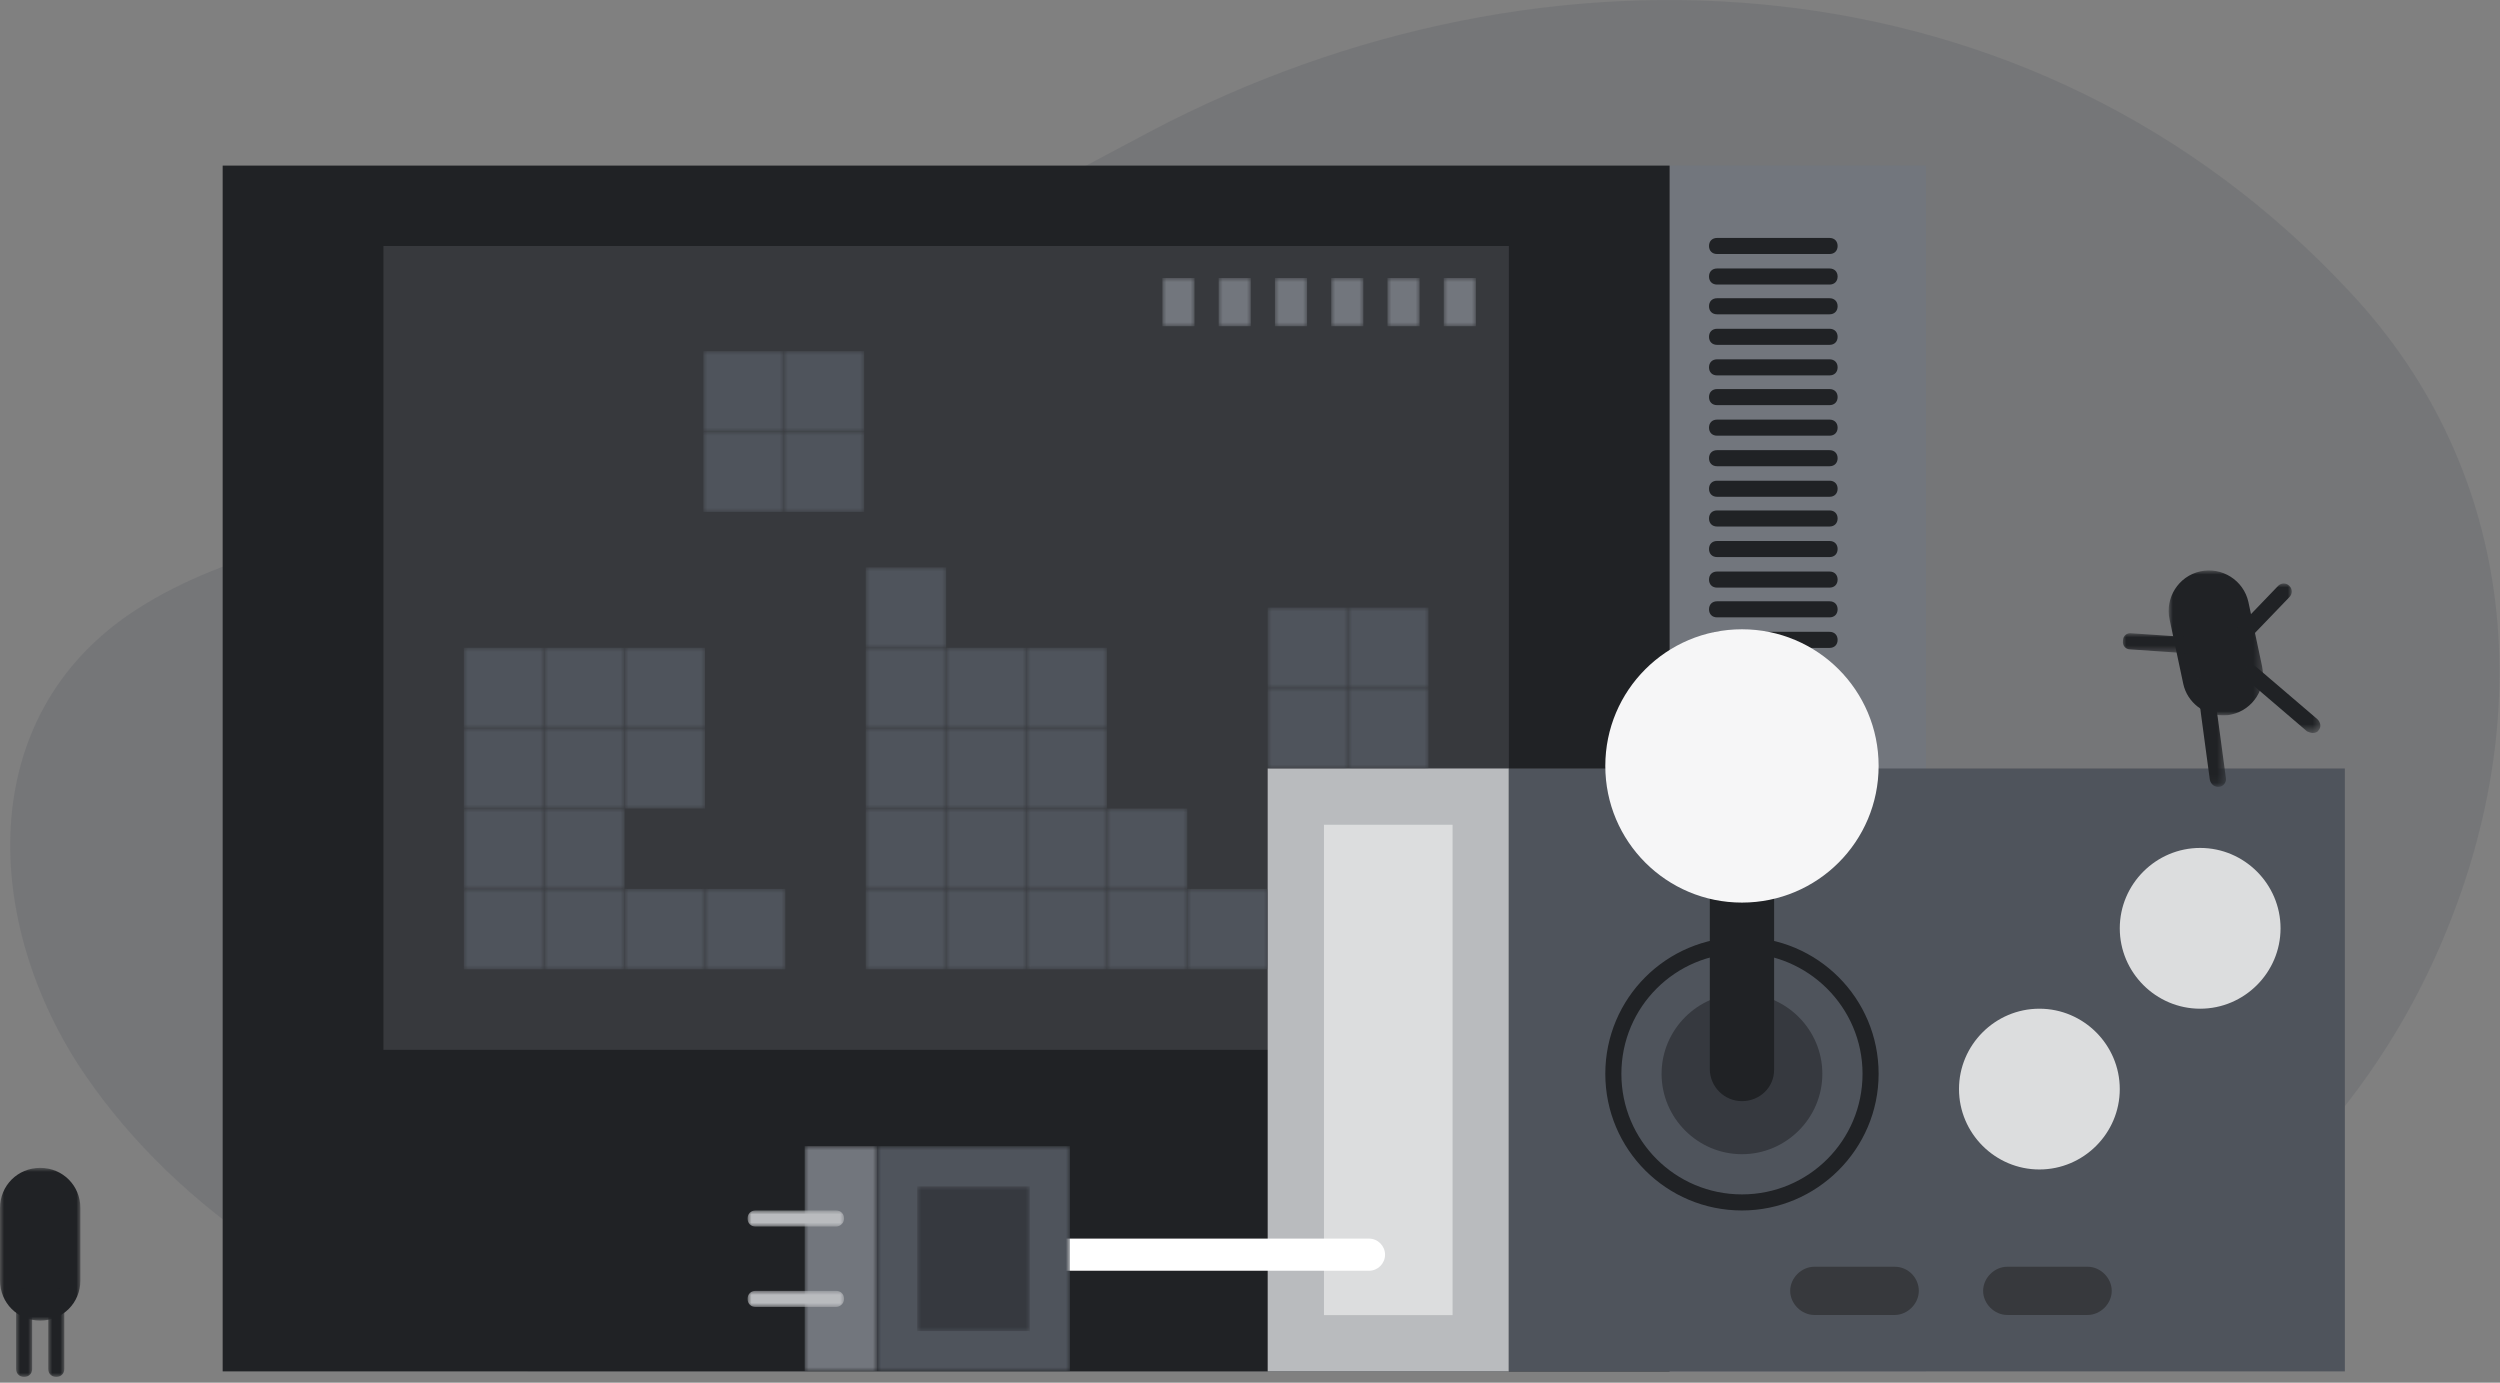 <svg enable-background="new 0 0 311 172" viewBox="0 0 311 172" xmlns="http://www.w3.org/2000/svg" xmlns:xlink="http://www.w3.org/1999/xlink"><rect x="0" y="0" width="311" height="172" fill="#808080" stroke="none"/><mask id="a" height="28" maskUnits="userSpaceOnUse" width="24" x="109.1" y="142.3"><path d="m0 171h311v-171.3h-311z" fill="#fff"/></mask><mask id="b" height="18" maskUnits="userSpaceOnUse" width="14" x="114.1" y="147.3"><path d="m0 171h311v-171.3h-311z" fill="#fff"/></mask><mask id="c" height="28" maskUnits="userSpaceOnUse" width="9" x="100.1" y="142.3"><path d="m0 171h311v-171.3h-311z" fill="#fff"/></mask><mask id="d" height="2" maskUnits="userSpaceOnUse" width="12" x="93" y="150.3"><path d="m0 171h311v-171.3h-311z" fill="#fff"/></mask><mask id="e" height="2" maskUnits="userSpaceOnUse" width="12" x="93" y="160.3"><path d="m0 171h311v-171.3h-311z" fill="#fff"/></mask><mask id="f" height="10" maskUnits="userSpaceOnUse" width="10" x="67.7" y="100.3"><path d="m0 171h311v-171.3h-311z" fill="#fff"/></mask><mask id="g" height="10" maskUnits="userSpaceOnUse" width="10" x="67.7" y="110.3"><path d="m0 171h311v-171.3h-311z" fill="#fff"/></mask><mask id="h" height="10" maskUnits="userSpaceOnUse" width="10" x="77.7" y="110.3"><path d="m0 171h311v-171.3h-311z" fill="#fff"/></mask><mask id="i" height="10" maskUnits="userSpaceOnUse" width="10" x="87.7" y="110.3"><path d="m0 171h311v-171.3h-311z" fill="#fff"/></mask><mask id="j" height="10" maskUnits="userSpaceOnUse" width="10" x="107.7" y="110.3"><path d="m0 171h311v-171.3h-311z" fill="#fff"/></mask><mask id="k" height="10" maskUnits="userSpaceOnUse" width="10" x="117.7" y="110.3"><path d="m0 171h311v-171.3h-311z" fill="#fff"/></mask><mask id="l" height="10" maskUnits="userSpaceOnUse" width="10" x="117.7" y="100.3"><path d="m0 171h311v-171.3h-311z" fill="#fff"/></mask><mask id="m" height="10" maskUnits="userSpaceOnUse" width="10" x="117.7" y="90.3"><path d="m0 171h311v-171.3h-311z" fill="#fff"/></mask><mask id="n" height="10" maskUnits="userSpaceOnUse" width="10" x="117.7" y="80.3"><path d="m0 171h311v-171.3h-311z" fill="#fff"/></mask><mask id="o" height="10" maskUnits="userSpaceOnUse" width="10" x="127.7" y="80.3"><path d="m0 171h311v-171.3h-311z" fill="#fff"/></mask><mask id="p" height="10" maskUnits="userSpaceOnUse" width="10" x="127.7" y="90.3"><path d="m0 171h311v-171.3h-311z" fill="#fff"/></mask><mask id="q" height="10" maskUnits="userSpaceOnUse" width="10" x="127.7" y="100.3"><path d="m0 171h311v-171.3h-311z" fill="#fff"/></mask><mask id="r" height="10" maskUnits="userSpaceOnUse" width="10" x="67.7" y="80.3"><path d="m0 171h311v-171.3h-311z" fill="#fff"/></mask><mask id="s" height="10" maskUnits="userSpaceOnUse" width="10" x="77.7" y="80.3"><path d="m0 171h311v-171.3h-311z" fill="#fff"/></mask><mask id="t" height="10" maskUnits="userSpaceOnUse" width="10" x="67.7" y="90.3"><path d="m0 171h311v-171.3h-311z" fill="#fff"/></mask><mask id="u" height="10" maskUnits="userSpaceOnUse" width="10" x="77.7" y="90.3"><path d="m0 171h311v-171.3h-311z" fill="#fff"/></mask><mask id="v" height="10" maskUnits="userSpaceOnUse" width="10" x="157.7" y="75.3"><path d="m0 171h311v-171.3h-311z" fill="#fff"/></mask><mask id="w" height="10" maskUnits="userSpaceOnUse" width="10" x="167.7" y="75.3"><path d="m0 171h311v-171.3h-311z" fill="#fff"/></mask><mask id="x" height="10" maskUnits="userSpaceOnUse" width="10" x="157.7" y="85.3"><path d="m0 171h311v-171.3h-311z" fill="#fff"/></mask><mask id="y" height="10" maskUnits="userSpaceOnUse" width="10" x="167.7" y="85.3"><path d="m0 171h311v-171.3h-311z" fill="#fff"/></mask><mask id="z" height="10" maskUnits="userSpaceOnUse" width="10" x="87.5" y="43.4"><path d="m0 171h311v-171.3h-311z" fill="#fff"/></mask><mask id="A" height="10" maskUnits="userSpaceOnUse" width="10" x="97.5" y="43.4"><path d="m0 171h311v-171.3h-311z" fill="#fff"/></mask><mask id="B" height="10" maskUnits="userSpaceOnUse" width="10" x="87.5" y="53.4"><path d="m0 171h311v-171.3h-311z" fill="#fff"/></mask><mask id="C" height="10" maskUnits="userSpaceOnUse" width="10" x="97.5" y="53.4"><path d="m0 171h311v-171.3h-311z" fill="#fff"/></mask><mask id="D" height="10" maskUnits="userSpaceOnUse" width="10" x="137.7" y="100.3"><path d="m0 171h311v-171.3h-311z" fill="#fff"/></mask><mask id="E" height="10" maskUnits="userSpaceOnUse" width="10" x="127.7" y="110.3"><path d="m0 171h311v-171.3h-311z" fill="#fff"/></mask><mask id="F" height="10" maskUnits="userSpaceOnUse" width="10" x="137.7" y="110.3"><path d="m0 171h311v-171.3h-311z" fill="#fff"/></mask><mask id="G" height="10" maskUnits="userSpaceOnUse" width="10" x="147.7" y="110.3"><path d="m0 171h311v-171.3h-311z" fill="#fff"/></mask><mask id="H" height="10" maskUnits="userSpaceOnUse" width="10" x="107.7" y="80.3"><path d="m0 171h311v-171.3h-311z" fill="#fff"/></mask><mask id="I" height="10" maskUnits="userSpaceOnUse" width="10" x="107.7" y="70.3"><path d="m0 171h311v-171.3h-311z" fill="#fff"/></mask><mask id="J" height="10" maskUnits="userSpaceOnUse" width="10" x="107.7" y="90.3"><path d="m0 171h311v-171.3h-311z" fill="#fff"/></mask><mask id="K" height="10" maskUnits="userSpaceOnUse" width="10" x="107.7" y="100.3"><path d="m0 171h311v-171.3h-311z" fill="#fff"/></mask><mask id="L" height="10" maskUnits="userSpaceOnUse" width="10" x="57.7" y="90.3"><path d="m0 171h311v-171.3h-311z" fill="#fff"/></mask><mask id="M" height="10" maskUnits="userSpaceOnUse" width="10" x="57.7" y="80.3"><path d="m0 171h311v-171.3h-311z" fill="#fff"/></mask><mask id="N" height="10" maskUnits="userSpaceOnUse" width="10" x="57.7" y="100.3"><path d="m0 171h311v-171.3h-311z" fill="#fff"/></mask><mask id="O" height="10" maskUnits="userSpaceOnUse" width="10" x="57.7" y="110.3"><path d="m0 171h311v-171.3h-311z" fill="#fff"/></mask><mask id="P" height="6" maskUnits="userSpaceOnUse" width="4" x="158.6" y="34.3"><path d="m0 171h311v-171.3h-311z" fill="#fff"/></mask><mask id="Q" height="6" maskUnits="userSpaceOnUse" width="4" x="151.6" y="34.3"><path d="m0 171h311v-171.3h-311z" fill="#fff"/></mask><mask id="R" height="6" maskUnits="userSpaceOnUse" width="4" x="144.6" y="34.3"><path d="m0 171h311v-171.3h-311z" fill="#fff"/></mask><mask id="S" height="6" maskUnits="userSpaceOnUse" width="4" x="179.6" y="34.3"><path d="m0 171h311v-171.3h-311z" fill="#fff"/></mask><mask id="T" height="6" maskUnits="userSpaceOnUse" width="4" x="172.6" y="34.3"><path d="m0 171h311v-171.3h-311z" fill="#fff"/></mask><mask id="U" height="6" maskUnits="userSpaceOnUse" width="4" x="165.6" y="34.3"><path d="m0 171h311v-171.3h-311z" fill="#fff"/></mask><mask id="V" height="19" maskUnits="userSpaceOnUse" width="10" x="0" y="145"><path d="m0 171h311v-171.3h-311z" fill="#fff"/></mask><mask id="W" height="11" maskUnits="userSpaceOnUse" width="2" x="6" y="160"><path d="m0 171h311v-171.3h-311z" fill="#fff"/></mask><mask id="X" height="11" maskUnits="userSpaceOnUse" width="2" x="2" y="160"><path d="m0 171h311v-171.3h-311z" fill="#fff"/></mask><mask id="Y" height="18" maskUnits="userSpaceOnUse" width="11.7" x="269.8" y="70.7"><path d="m0 171h311v-171.3h-311z" fill="#fff"/></mask><mask id="Z" height="8.5" maskUnits="userSpaceOnUse" width="9.6" x="279.2" y="82.3"><path d="m0 171h311v-171.3h-311z" fill="#fff"/></mask><mask id="aa" height="13.9" maskUnits="userSpaceOnUse" width="3.6" x="273.3" y="83.6"><path d="m0 171h311v-171.3h-311z" fill="#fff"/></mask><mask id="ab" height="2.5" maskUnits="userSpaceOnUse" width="9.3" x="264" y="78.5"><path d="m0 171h311v-171.3h-311z" fill="#fff"/></mask><mask id="ac" height="7.2" maskUnits="userSpaceOnUse" width="7" x="278.1" y="72.3"><path d="m0 171h311v-171.3h-311z" fill="#fff"/></mask><path d="m65.7 170.6h1.6 104.3 55.1c33.6 0 63.6-22.3 76.8-52.8 12.2-28 10-58.8-11.1-81.4-39.4-42.4-100.1-45.9-149.2-20.1-14.5 7.7-29 15.4-43.2 23.7-14 8.3-28 17.2-43.6 22.2-13.2 4.2-27.6 6-39.4 13.6-20.6 13.3-19 39.4-6.5 57.8 12 17.6 31.3 29.2 51.5 35.9 1.3.4 2.5.7 3.7 1.1" fill="#4f545c" opacity=".2"/><path d="m207.7 170.6h31.9v-150h-31.9z" fill="#72767d"/><path d="m27.7 170.6h180v-150h-180z" fill="#202225"/><path d="m47.7 130.6h140v-100h-140z" fill="#37393d"/><g fill="#202225"><path d="m227.6 31.6h-14c-.6 0-1-.4-1-1s.4-1 1-1h14c.6 0 1 .4 1 1s-.4 1-1 1z"/><path d="m227.6 35.4h-14c-.6 0-1-.4-1-1s.4-1 1-1h14c.6 0 1 .4 1 1s-.4 1-1 1z"/><path d="m227.6 39.1h-14c-.6 0-1-.4-1-1s.4-1 1-1h14c.6 0 1 .4 1 1s-.4 1-1 1z"/><path d="m227.6 42.9h-14c-.6 0-1-.4-1-1s.4-1 1-1h14c.6 0 1 .4 1 1s-.4 1-1 1z"/><path d="m227.6 46.7h-14c-.6 0-1-.4-1-1s.4-1 1-1h14c.6 0 1 .4 1 1s-.4 1-1 1z"/><path d="m227.6 50.4h-14c-.6 0-1-.4-1-1s.4-1 1-1h14c.6 0 1 .4 1 1s-.4 1-1 1z"/><path d="m227.6 54.2h-14c-.6 0-1-.4-1-1s.4-1 1-1h14c.6 0 1 .4 1 1s-.4 1-1 1z"/><path d="m227.6 58h-14c-.6 0-1-.4-1-1s.4-1 1-1h14c.6 0 1 .4 1 1s-.4 1-1 1z"/><path d="m227.6 61.8h-14c-.6 0-1-.4-1-1s.4-1 1-1h14c.6 0 1 .4 1 1s-.4 1-1 1z"/><path d="m227.6 65.5h-14c-.6 0-1-.4-1-1s.4-1 1-1h14c.6 0 1 .4 1 1s-.4 1-1 1z"/><path d="m227.6 69.3h-14c-.6 0-1-.4-1-1s.4-1 1-1h14c.6 0 1 .4 1 1s-.4 1-1 1z"/><path d="m227.6 73.1h-14c-.6 0-1-.4-1-1s.4-1 1-1h14c.6 0 1 .4 1 1s-.4 1-1 1z"/><path d="m227.6 76.8h-14c-.6 0-1-.4-1-1s.4-1 1-1h14c.6 0 1 .4 1 1s-.4 1-1 1z"/><path d="m227.6 80.6h-14c-.6 0-1-.4-1-1s.4-1 1-1h14c.6 0 1 .4 1 1s-.4 1-1 1z"/></g><path d="m157.7 170.6h30v-75h-30z" fill="#b9bbbe"/><path d="m164.7 163.6h16v-61h-16z" fill="#dcddde"/><path d="m187.7 170.6h104v-75h-104z" fill="#4f545c"/><g transform="translate(0 .283)"><path d="m226.7 133.3c0 5.5-4.5 10-10 10s-10-4.5-10-10 4.5-10 10-10 10 4.5 10 10" fill="#36393f"/><path d="m216.7 150.3c-9.4 0-17-7.6-17-17s7.6-17 17-17 17 7.6 17 17-7.7 17-17 17zm0-32c-8.3 0-15 6.7-15 15s6.7 15 15 15 15-6.7 15-15-6.8-15-15-15z" fill="#202225"/><path d="m283.7 115.2c0 5.5-4.5 10-10 10s-10-4.5-10-10 4.5-10 10-10 10 4.5 10 10" fill="#dcddde"/><path d="m263.7 135.2c0 5.5-4.5 10-10 10s-10-4.5-10-10 4.5-10 10-10 10 4.5 10 10" fill="#dcddde"/><path d="m216.7 136.7c-2.2 0-4-1.8-4-4v-39.7c0-2.2 1.8-4 4-4s4 1.8 4 4v39.8c0 2.2-1.8 3.9-4 3.9z" fill="#202225"/><path d="m233.7 95c0 9.4-7.6 17-17 17s-17-7.6-17-17 7.6-17 17-17 17 7.6 17 17" fill="#f6f6f7"/><path d="m235.7 163.3h-10c-1.6 0-3-1.4-3-3s1.4-3 3-3h10c1.7 0 3 1.4 3 3s-1.4 3-3 3" fill="#37393d"/><path d="m259.7 163.3h-10c-1.6 0-3-1.4-3-3s1.4-3 3-3h10c1.6 0 3 1.4 3 3s-1.4 3-3 3" fill="#37393d"/><path d="m170.3 157.8h-46.7c-1.1 0-2-.9-2-2s.9-2 2-2h46.7c1.1 0 2 .9 2 2s-.9 2-2 2z" fill="#fff"/><g mask="url(#a)"><path d="m109.1 170.3h24v-28h-24z" fill="#4f545c"/></g><g mask="url(#b)"><path d="m114.1 165.3h14v-18h-14z" fill="#36393f"/></g><g mask="url(#c)"><path d="m100.1 170.3h9v-28h-9z" fill="#72767d"/></g><g mask="url(#d)"><path d="m104 152.3h-10c-.6 0-1-.4-1-1s.4-1 1-1h10c.6 0 1 .4 1 1s-.5 1-1 1z" fill="#b9bbbe"/></g><g mask="url(#e)"><path d="m104 162.3h-10c-.6 0-1-.4-1-1s.4-1 1-1h10c.6 0 1 .4 1 1s-.5 1-1 1z" fill="#b9bbbe"/></g><g mask="url(#f)"><path d="m67.7 110.3h10v-10h-10z" fill="#4f545c"/></g><g mask="url(#g)"><path d="m67.7 120.3h10v-10h-10z" fill="#4f545c"/></g><g mask="url(#h)"><path d="m77.7 120.3h10v-10h-10z" fill="#4f545c"/></g><g mask="url(#i)"><path d="m87.7 120.3h10v-10h-10z" fill="#4f545c"/></g><g mask="url(#j)"><path d="m107.7 120.3h10v-10h-10z" fill="#4f545c"/></g><g mask="url(#k)"><path d="m117.7 120.3h10v-10h-10z" fill="#4f545c"/></g><g mask="url(#l)"><path d="m117.7 110.3h10v-10h-10z" fill="#4f545c"/></g><g mask="url(#m)"><path d="m117.7 100.3h10v-10h-10z" fill="#4f545c"/></g><g mask="url(#n)"><path d="m117.7 90.3h10v-10h-10z" fill="#4f545c"/></g><g mask="url(#o)"><path d="m127.7 90.3h10v-10h-10z" fill="#4f545c"/></g><g mask="url(#p)"><path d="m127.7 100.3h10v-10h-10z" fill="#4f545c"/></g><g mask="url(#q)"><path d="m127.7 110.3h10v-10h-10z" fill="#4f545c"/></g><g mask="url(#r)"><path d="m67.7 90.3h10v-10h-10z" fill="#4f545c"/></g><g mask="url(#s)"><path d="m77.7 90.3h10v-10h-10z" fill="#4f545c"/></g><g mask="url(#t)"><path d="m67.7 100.3h10v-10h-10z" fill="#4f545c"/></g><g mask="url(#u)"><path d="m77.7 100.3h10v-10h-10z" fill="#4f545c"/></g><g mask="url(#v)"><path d="m157.7 85.3h10v-10h-10z" fill="#4f545c"/></g><g mask="url(#w)"><path d="m167.7 85.3h10v-10h-10z" fill="#4f545c"/></g><g mask="url(#x)"><path d="m157.7 95.3h10v-10h-10z" fill="#4f545c"/></g><g mask="url(#y)"><path d="m167.7 95.3h10v-10h-10z" fill="#4f545c"/></g><g mask="url(#z)"><path d="m87.5 53.4h10v-10h-10z" fill="#4f545c"/></g><g mask="url(#A)"><path d="m97.5 53.4h10v-10h-10z" fill="#4f545c"/></g><g mask="url(#B)"><path d="m87.5 63.4h10v-10h-10z" fill="#4f545c"/></g><g mask="url(#C)"><path d="m97.5 63.4h10v-10h-10z" fill="#4f545c"/></g><g mask="url(#D)"><path d="m137.7 110.3h10v-10h-10z" fill="#4f545c"/></g><g mask="url(#E)"><path d="m127.7 120.3h10v-10h-10z" fill="#4f545c"/></g><g mask="url(#F)"><path d="m137.7 120.3h10v-10h-10z" fill="#4f545c"/></g><g mask="url(#G)"><path d="m147.7 120.3h10v-10h-10z" fill="#4f545c"/></g><g mask="url(#H)"><path d="m107.7 90.3h10v-10h-10z" fill="#4f545c"/></g><g mask="url(#I)"><path d="m107.7 80.3h10v-10h-10z" fill="#4f545c"/></g><g mask="url(#J)"><path d="m107.7 100.3h10v-10h-10z" fill="#4f545c"/></g><g mask="url(#K)"><path d="m107.7 110.3h10v-10h-10z" fill="#4f545c"/></g><g mask="url(#L)"><path d="m57.7 100.3h10v-10h-10z" fill="#4f545c"/></g><g mask="url(#M)"><path d="m57.7 90.3h10v-10h-10z" fill="#4f545c"/></g><g mask="url(#N)"><path d="m57.7 110.3h10v-10h-10z" fill="#4f545c"/></g><g mask="url(#O)"><path d="m57.7 120.3h10v-10h-10z" fill="#4f545c"/></g><g mask="url(#P)"><path d="m158.6 40.3h4v-6h-4z" fill="#72767d"/></g><g mask="url(#Q)"><path d="m151.6 40.3h4v-6h-4z" fill="#72767d"/></g><g mask="url(#R)"><path d="m144.6 40.3h4v-6h-4z" fill="#72767d"/></g><g mask="url(#S)"><path d="m179.6 40.3h4v-6h-4z" fill="#72767d"/></g><g mask="url(#T)"><path d="m172.6 40.3h4v-6h-4z" fill="#72767d"/></g><g mask="url(#U)"><path d="m165.6 40.3h4v-6h-4z" fill="#72767d"/></g><g mask="url(#V)"><g fill="#202225" transform="translate(5 151)"><path d="m0-1v9"/><path d="m0 13c-2.8 0-5-2.2-5-5v-9c0-2.8 2.2-5 5-5s5 2.2 5 5v9c0 2.8-2.2 5-5 5z"/></g></g><g mask="url(#W)"><path d="m7 171c-.6 0-1-.4-1-1v-9c0-.6.4-1 1-1s1 .4 1 1v9c0 .6-.4 1-1 1z" fill="#202225"/></g><g mask="url(#X)"><path d="m3 171c-.6 0-1-.4-1-1v-9c0-.6.4-1 1-1s1 .4 1 1v9c0 .6-.4 1-1 1z" fill="#202225"/></g><g mask="url(#Y)"><g fill="#202225" transform="translate(274 76)"><path d="m.8-.3 1.7 8"/><path d="m2.5 12.7c-2.3 0-4.4-1.6-4.9-3.9l-1.7-8c-.6-2.7 1.1-5.4 3.8-6s5.4 1.1 6 3.8l1.7 8c.6 2.7-1.1 5.4-3.8 6-.4.1-.7.1-1.1.1z"/></g></g><g mask="url(#Z)"><path d="m287.7 90.9c-.2 0-.5-.1-.7-.2l-7.6-6.5c-.4-.4-.5-1-.1-1.4s1-.5 1.4-.1l7.6 6.5c.4.4.5 1 .1 1.4-.1.2-.4.3-.7.3z" fill="#202225"/></g><g mask="url(#aa)"><path d="m275.9 97.6c-.5 0-.9-.4-1-.9l-1.6-11.9c-.1-.5.3-1.1.9-1.1.6-.1 1.1.3 1.1.9l1.6 11.9c.1.5-.3 1.1-.9 1.1z" fill="#202225"/></g><g mask="url(#ab)"><path d="m272.3 81c-.1 0-.1 0 0 0l-7.3-.5c-.6 0-1-.5-.9-1.1 0-.6.5-1 1.1-.9l7.3.5c.6 0 1 .5.9 1.1-.2.4-.6.9-1.1.9z" fill="#202225"/></g><g mask="url(#ac)"><path d="m279.1 79.5c-.2 0-.5-.1-.7-.3-.4-.4-.4-1 0-1.4l5-5.2c.4-.4 1-.4 1.4 0s.4 1 0 1.4l-5 5.2c-.2.2-.4.3-.7.3z" fill="#202225"/></g></g></svg>